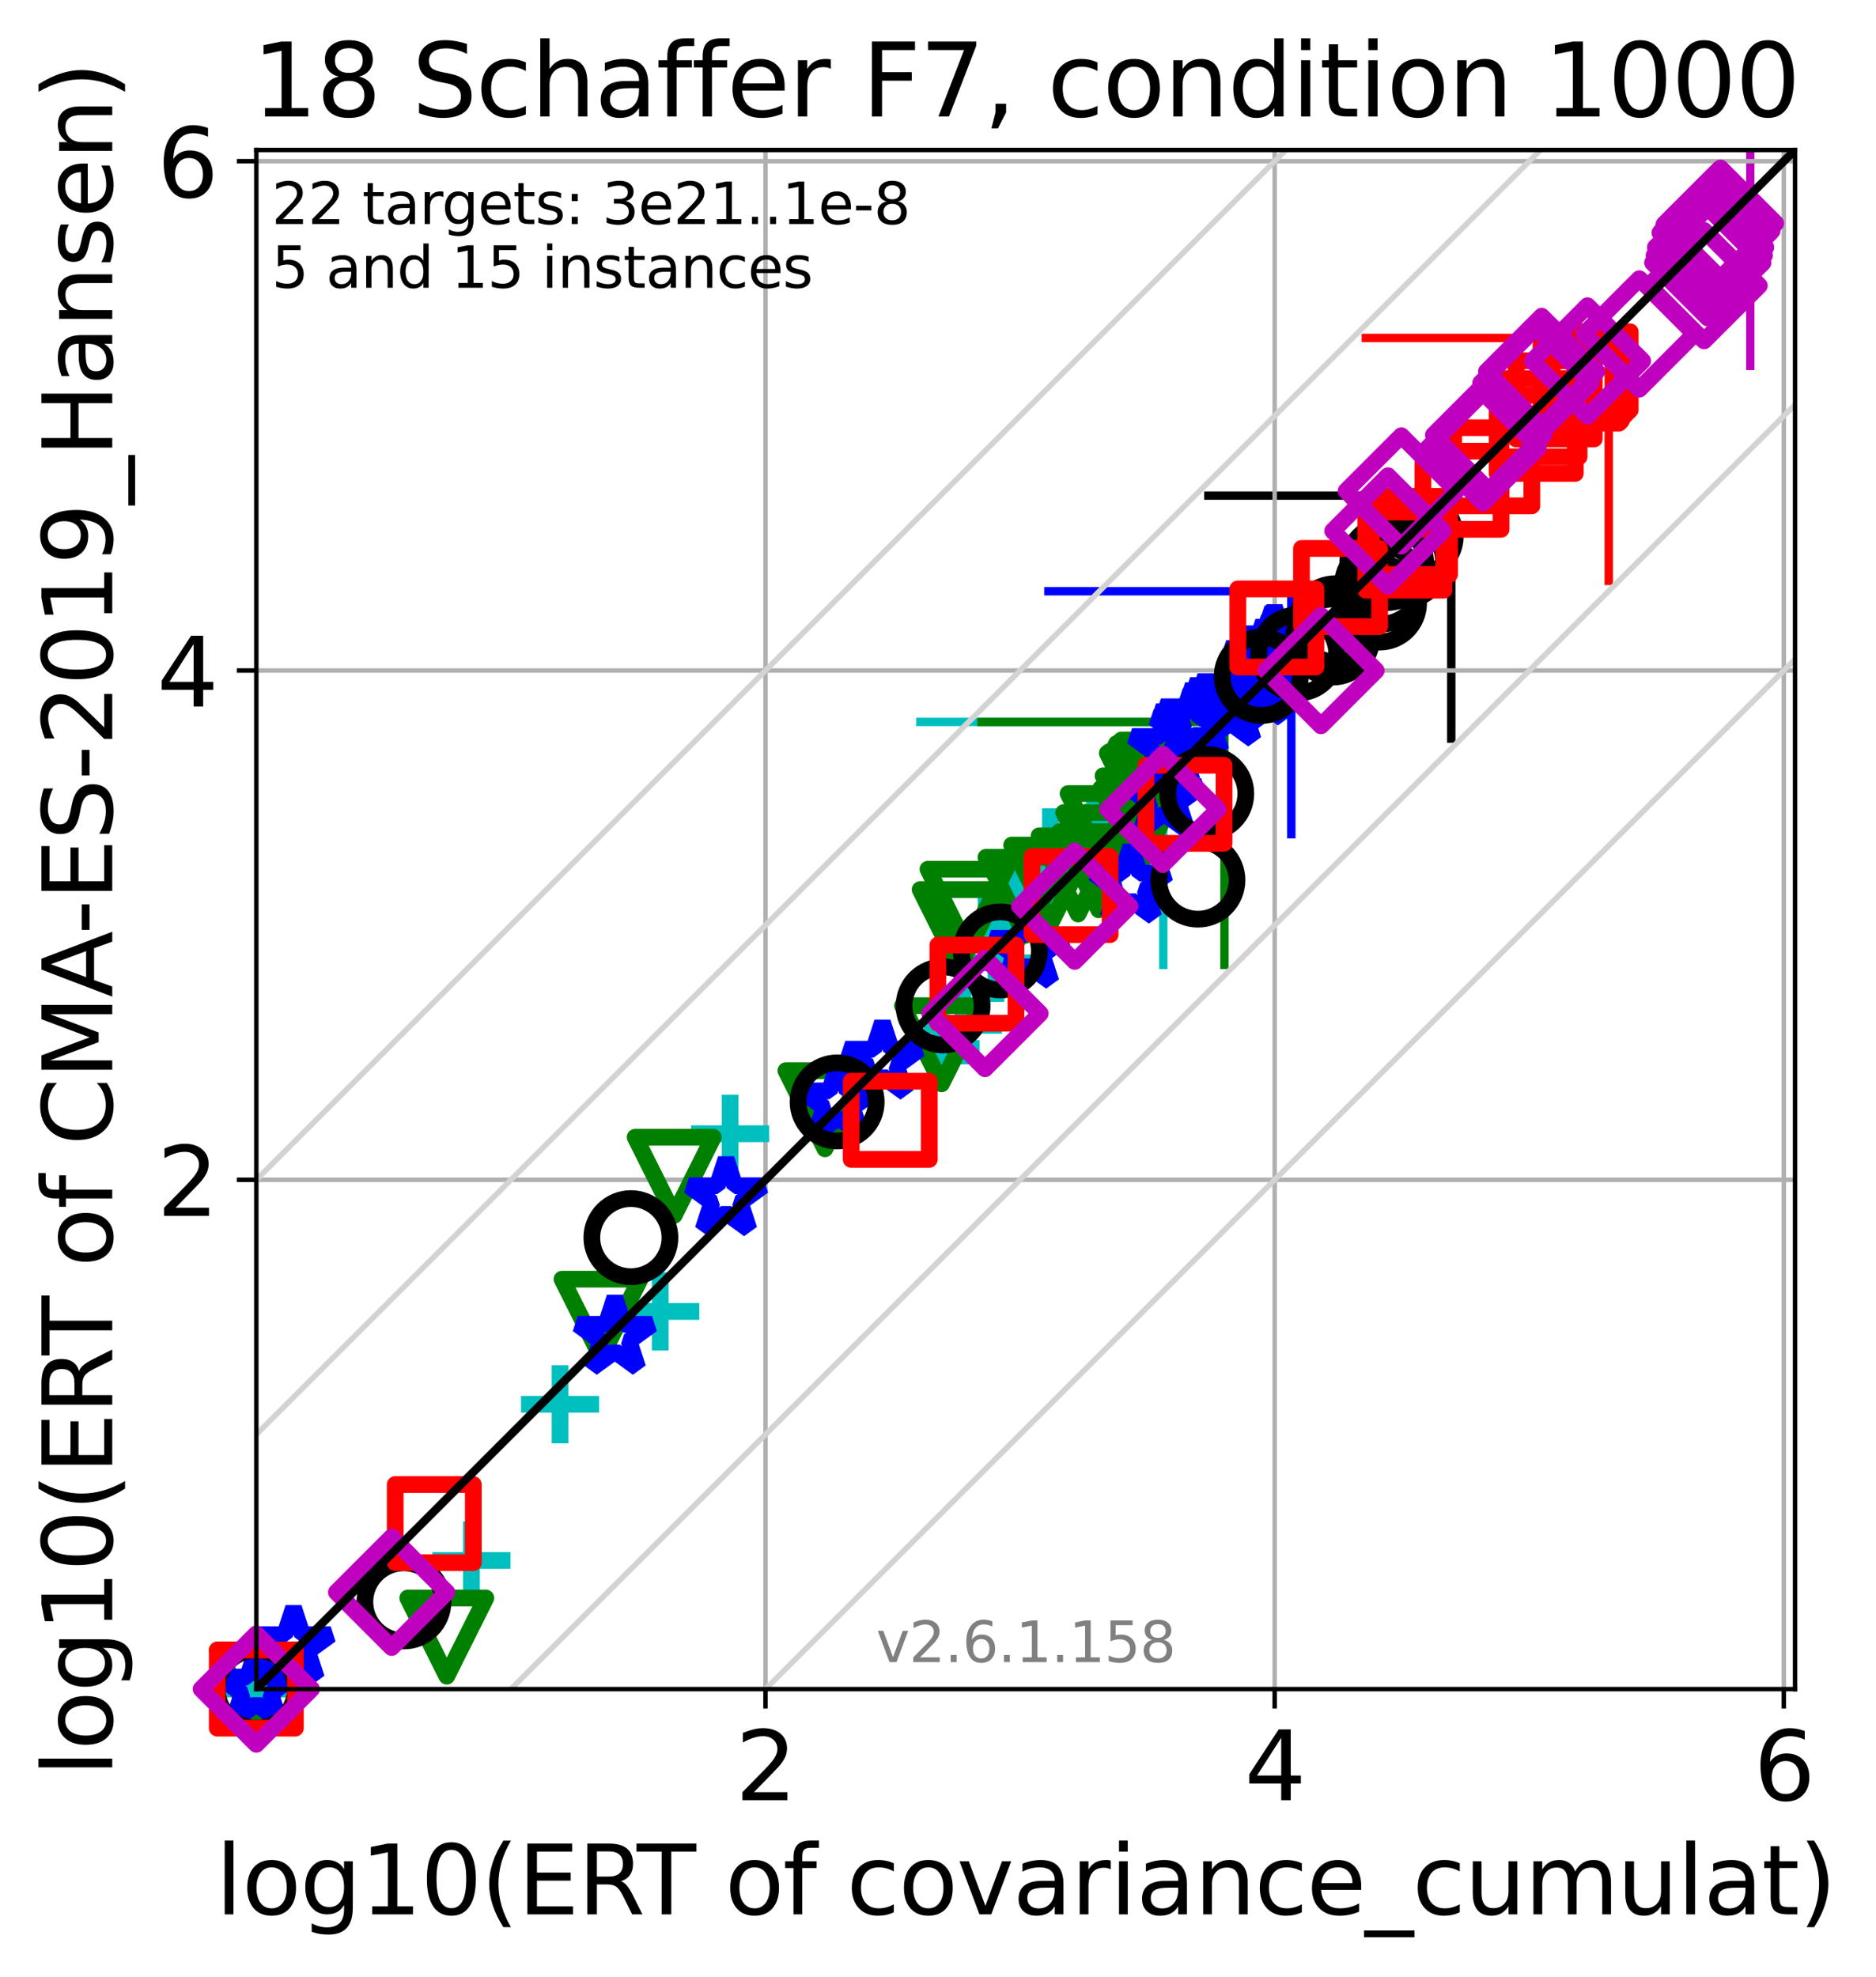 <?xml version="1.0" encoding="utf-8" standalone="no"?>
<!DOCTYPE svg PUBLIC "-//W3C//DTD SVG 1.1//EN"
  "http://www.w3.org/Graphics/SVG/1.1/DTD/svg11.dtd">
<svg xmlns:xlink="http://www.w3.org/1999/xlink" width="336.247pt" height="354.256pt" viewBox="0 0 336.247 354.256" xmlns="http://www.w3.org/2000/svg" version="1.1">
 <defs>
  <style type="text/css">*{stroke-linejoin: round; stroke-linecap: butt}</style>
 </defs>
 <g id="figure_1">
  <g id="patch_1">
   <path d="M 0 354.256 
L 336.247 354.256 
L 336.247 0 
L 0 0 
z
" style="fill: #ffffff"/>
  </g>
  <g id="axes_1">
   <g id="patch_2">
    <path d="M 45.942 302.677 
L 321.742 302.677 
L 321.742 26.877 
L 45.942 26.877 
z
" style="fill: #ffffff"/>
   </g>
   <g id="line2d_1">
    <path d="M 208.5 172.914 
L 208.5 129.371 
" clip-path="url(#pc0257597fa)" style="fill: none; stroke: #00bfbf; stroke-width: 1.5; stroke-linecap: square"/>
   </g>
   <g id="line2d_2">
    <path d="M 164.956 129.371 
L 208.5 129.371 
" clip-path="url(#pc0257597fa)" style="fill: none; stroke: #00bfbf; stroke-width: 1.5; stroke-linecap: square"/>
   </g>
   <g id="line2d_3">
    <path d="M 219.465 172.918 
L 219.465 129.374 
" clip-path="url(#pc0257597fa)" style="fill: none; stroke: #008000; stroke-width: 1.5; stroke-linecap: square"/>
   </g>
   <g id="line2d_4">
    <path d="M 175.921 129.374 
L 219.465 129.374 
" clip-path="url(#pc0257597fa)" style="fill: none; stroke: #008000; stroke-width: 1.5; stroke-linecap: square"/>
   </g>
   <g id="line2d_5">
    <path d="M 231.453 149.495 
L 231.453 105.952 
" clip-path="url(#pc0257597fa)" style="fill: none; stroke: #0000ff; stroke-width: 1.5; stroke-linecap: square"/>
   </g>
   <g id="line2d_6">
    <path d="M 187.91 105.952 
L 231.453 105.952 
" clip-path="url(#pc0257597fa)" style="fill: none; stroke: #0000ff; stroke-width: 1.5; stroke-linecap: square"/>
   </g>
   <g id="line2d_7">
    <path d="M 260.12 132.351 
L 260.12 88.808 
" clip-path="url(#pc0257597fa)" style="fill: none; stroke: #000000; stroke-width: 1.5; stroke-linecap: square"/>
   </g>
   <g id="line2d_8">
    <path d="M 216.576 88.808 
L 260.12 88.808 
" clip-path="url(#pc0257597fa)" style="fill: none; stroke: #000000; stroke-width: 1.5; stroke-linecap: square"/>
   </g>
   <g id="line2d_9">
    <path d="M 288.345 104.1 
L 288.345 60.557 
" clip-path="url(#pc0257597fa)" style="fill: none; stroke: #ff0000; stroke-width: 1.5; stroke-linecap: square"/>
   </g>
   <g id="line2d_10">
    <path d="M 244.801 60.557 
L 288.345 60.557 
" clip-path="url(#pc0257597fa)" style="fill: none; stroke: #ff0000; stroke-width: 1.5; stroke-linecap: square"/>
   </g>
   <g id="line2d_11">
    <path d="M 313.714 65.567 
L 313.714 22.023 
" clip-path="url(#pc0257597fa)" style="fill: none; stroke: #bf00bf; stroke-width: 1.5; stroke-linecap: square"/>
   </g>
   <g id="line2d_12">
    <path d="M 270.17 22.023 
L 313.714 22.023 
" clip-path="url(#pc0257597fa)" style="fill: none; stroke: #bf00bf; stroke-width: 1.5; stroke-linecap: square"/>
   </g>
   <g id="matplotlib.axis_1">
    <g id="xtick_1">
     <g id="line2d_13">
      <path d="M 137.205 302.677 
L 137.205 26.877 
" clip-path="url(#pc0257597fa)" style="fill: none; stroke: #b0b0b0; stroke-width: 0.8; stroke-linecap: square"/>
     </g>
     <g id="line2d_14">
      <defs>
       <path id="mddfc369372" d="M 0 0 
L 0 3.5 
" style="stroke: #000000; stroke-width: 0.8"/>
      </defs>
      <g>
       <use xlink:href="#mddfc369372" x="137.205" y="302.677" style="stroke: #000000; stroke-width: 0.8"/>
      </g>
     </g>
     <g id="text_1">
      <!-- 2 -->
      <g transform="translate(131.797 322.595)scale(0.17 -0.17)">
       <defs>
        <path id="DejaVuSans-32" d="M 1228 531 
L 3431 531 
L 3431 0 
L 469 0 
L 469 531 
Q 828 903 1448 1529 
Q 2069 2156 2228 2338 
Q 2531 2678 2651 2914 
Q 2772 3150 2772 3378 
Q 2772 3750 2511 3984 
Q 2250 4219 1831 4219 
Q 1534 4219 1204 4116 
Q 875 4013 500 3803 
L 500 4441 
Q 881 4594 1212 4672 
Q 1544 4750 1819 4750 
Q 2544 4750 2975 4387 
Q 3406 4025 3406 3419 
Q 3406 3131 3298 2873 
Q 3191 2616 2906 2266 
Q 2828 2175 2409 1742 
Q 1991 1309 1228 531 
z
" transform="scale(0.016)"/>
       </defs>
       <use xlink:href="#DejaVuSans-32"/>
      </g>
     </g>
    </g>
    <g id="xtick_2">
     <g id="line2d_15">
      <path d="M 228.467 302.677 
L 228.467 26.877 
" clip-path="url(#pc0257597fa)" style="fill: none; stroke: #b0b0b0; stroke-width: 0.8; stroke-linecap: square"/>
     </g>
     <g id="line2d_16">
      <g>
       <use xlink:href="#mddfc369372" x="228.467" y="302.677" style="stroke: #000000; stroke-width: 0.8"/>
      </g>
     </g>
     <g id="text_2">
      <!-- 4 -->
      <g transform="translate(223.059 322.595)scale(0.17 -0.17)">
       <defs>
        <path id="DejaVuSans-34" d="M 2419 4116 
L 825 1625 
L 2419 1625 
L 2419 4116 
z
M 2253 4666 
L 3047 4666 
L 3047 1625 
L 3713 1625 
L 3713 1100 
L 3047 1100 
L 3047 0 
L 2419 0 
L 2419 1100 
L 313 1100 
L 313 1709 
L 2253 4666 
z
" transform="scale(0.016)"/>
       </defs>
       <use xlink:href="#DejaVuSans-34"/>
      </g>
     </g>
    </g>
    <g id="xtick_3">
     <g id="line2d_17">
      <path d="M 319.73 302.677 
L 319.73 26.877 
" clip-path="url(#pc0257597fa)" style="fill: none; stroke: #b0b0b0; stroke-width: 0.8; stroke-linecap: square"/>
     </g>
     <g id="line2d_18">
      <g>
       <use xlink:href="#mddfc369372" x="319.73" y="302.677" style="stroke: #000000; stroke-width: 0.8"/>
      </g>
     </g>
     <g id="text_3">
      <!-- 6 -->
      <g transform="translate(314.322 322.595)scale(0.17 -0.17)">
       <defs>
        <path id="DejaVuSans-36" d="M 2113 2584 
Q 1688 2584 1439 2293 
Q 1191 2003 1191 1497 
Q 1191 994 1439 701 
Q 1688 409 2113 409 
Q 2538 409 2786 701 
Q 3034 994 3034 1497 
Q 3034 2003 2786 2293 
Q 2538 2584 2113 2584 
z
M 3366 4563 
L 3366 3988 
Q 3128 4100 2886 4159 
Q 2644 4219 2406 4219 
Q 1781 4219 1451 3797 
Q 1122 3375 1075 2522 
Q 1259 2794 1537 2939 
Q 1816 3084 2150 3084 
Q 2853 3084 3261 2657 
Q 3669 2231 3669 1497 
Q 3669 778 3244 343 
Q 2819 -91 2113 -91 
Q 1303 -91 875 529 
Q 447 1150 447 2328 
Q 447 3434 972 4092 
Q 1497 4750 2381 4750 
Q 2619 4750 2861 4703 
Q 3103 4656 3366 4563 
z
" transform="scale(0.016)"/>
       </defs>
       <use xlink:href="#DejaVuSans-36"/>
      </g>
     </g>
    </g>
    <g id="text_4">
     <!-- log10(ERT of covariance_cumulat) -->
     <g transform="translate(38.637 343.047)scale(0.17 -0.17)">
      <defs>
       <path id="DejaVuSans-6c" d="M 603 4863 
L 1178 4863 
L 1178 0 
L 603 0 
L 603 4863 
z
" transform="scale(0.016)"/>
       <path id="DejaVuSans-6f" d="M 1959 3097 
Q 1497 3097 1228 2736 
Q 959 2375 959 1747 
Q 959 1119 1226 758 
Q 1494 397 1959 397 
Q 2419 397 2687 759 
Q 2956 1122 2956 1747 
Q 2956 2369 2687 2733 
Q 2419 3097 1959 3097 
z
M 1959 3584 
Q 2709 3584 3137 3096 
Q 3566 2609 3566 1747 
Q 3566 888 3137 398 
Q 2709 -91 1959 -91 
Q 1206 -91 779 398 
Q 353 888 353 1747 
Q 353 2609 779 3096 
Q 1206 3584 1959 3584 
z
" transform="scale(0.016)"/>
       <path id="DejaVuSans-67" d="M 2906 1791 
Q 2906 2416 2648 2759 
Q 2391 3103 1925 3103 
Q 1463 3103 1205 2759 
Q 947 2416 947 1791 
Q 947 1169 1205 825 
Q 1463 481 1925 481 
Q 2391 481 2648 825 
Q 2906 1169 2906 1791 
z
M 3481 434 
Q 3481 -459 3084 -895 
Q 2688 -1331 1869 -1331 
Q 1566 -1331 1297 -1286 
Q 1028 -1241 775 -1147 
L 775 -588 
Q 1028 -725 1275 -790 
Q 1522 -856 1778 -856 
Q 2344 -856 2625 -561 
Q 2906 -266 2906 331 
L 2906 616 
Q 2728 306 2450 153 
Q 2172 0 1784 0 
Q 1141 0 747 490 
Q 353 981 353 1791 
Q 353 2603 747 3093 
Q 1141 3584 1784 3584 
Q 2172 3584 2450 3431 
Q 2728 3278 2906 2969 
L 2906 3500 
L 3481 3500 
L 3481 434 
z
" transform="scale(0.016)"/>
       <path id="DejaVuSans-31" d="M 794 531 
L 1825 531 
L 1825 4091 
L 703 3866 
L 703 4441 
L 1819 4666 
L 2450 4666 
L 2450 531 
L 3481 531 
L 3481 0 
L 794 0 
L 794 531 
z
" transform="scale(0.016)"/>
       <path id="DejaVuSans-30" d="M 2034 4250 
Q 1547 4250 1301 3770 
Q 1056 3291 1056 2328 
Q 1056 1369 1301 889 
Q 1547 409 2034 409 
Q 2525 409 2770 889 
Q 3016 1369 3016 2328 
Q 3016 3291 2770 3770 
Q 2525 4250 2034 4250 
z
M 2034 4750 
Q 2819 4750 3233 4129 
Q 3647 3509 3647 2328 
Q 3647 1150 3233 529 
Q 2819 -91 2034 -91 
Q 1250 -91 836 529 
Q 422 1150 422 2328 
Q 422 3509 836 4129 
Q 1250 4750 2034 4750 
z
" transform="scale(0.016)"/>
       <path id="DejaVuSans-28" d="M 1984 4856 
Q 1566 4138 1362 3434 
Q 1159 2731 1159 2009 
Q 1159 1288 1364 580 
Q 1569 -128 1984 -844 
L 1484 -844 
Q 1016 -109 783 600 
Q 550 1309 550 2009 
Q 550 2706 781 3412 
Q 1013 4119 1484 4856 
L 1984 4856 
z
" transform="scale(0.016)"/>
       <path id="DejaVuSans-45" d="M 628 4666 
L 3578 4666 
L 3578 4134 
L 1259 4134 
L 1259 2753 
L 3481 2753 
L 3481 2222 
L 1259 2222 
L 1259 531 
L 3634 531 
L 3634 0 
L 628 0 
L 628 4666 
z
" transform="scale(0.016)"/>
       <path id="DejaVuSans-52" d="M 2841 2188 
Q 3044 2119 3236 1894 
Q 3428 1669 3622 1275 
L 4263 0 
L 3584 0 
L 2988 1197 
Q 2756 1666 2539 1819 
Q 2322 1972 1947 1972 
L 1259 1972 
L 1259 0 
L 628 0 
L 628 4666 
L 2053 4666 
Q 2853 4666 3247 4331 
Q 3641 3997 3641 3322 
Q 3641 2881 3436 2590 
Q 3231 2300 2841 2188 
z
M 1259 4147 
L 1259 2491 
L 2053 2491 
Q 2509 2491 2742 2702 
Q 2975 2913 2975 3322 
Q 2975 3731 2742 3939 
Q 2509 4147 2053 4147 
L 1259 4147 
z
" transform="scale(0.016)"/>
       <path id="DejaVuSans-54" d="M -19 4666 
L 3928 4666 
L 3928 4134 
L 2272 4134 
L 2272 0 
L 1638 0 
L 1638 4134 
L -19 4134 
L -19 4666 
z
" transform="scale(0.016)"/>
       <path id="DejaVuSans-20" transform="scale(0.016)"/>
       <path id="DejaVuSans-66" d="M 2375 4863 
L 2375 4384 
L 1825 4384 
Q 1516 4384 1395 4259 
Q 1275 4134 1275 3809 
L 1275 3500 
L 2222 3500 
L 2222 3053 
L 1275 3053 
L 1275 0 
L 697 0 
L 697 3053 
L 147 3053 
L 147 3500 
L 697 3500 
L 697 3744 
Q 697 4328 969 4595 
Q 1241 4863 1831 4863 
L 2375 4863 
z
" transform="scale(0.016)"/>
       <path id="DejaVuSans-63" d="M 3122 3366 
L 3122 2828 
Q 2878 2963 2633 3030 
Q 2388 3097 2138 3097 
Q 1578 3097 1268 2742 
Q 959 2388 959 1747 
Q 959 1106 1268 751 
Q 1578 397 2138 397 
Q 2388 397 2633 464 
Q 2878 531 3122 666 
L 3122 134 
Q 2881 22 2623 -34 
Q 2366 -91 2075 -91 
Q 1284 -91 818 406 
Q 353 903 353 1747 
Q 353 2603 823 3093 
Q 1294 3584 2113 3584 
Q 2378 3584 2631 3529 
Q 2884 3475 3122 3366 
z
" transform="scale(0.016)"/>
       <path id="DejaVuSans-76" d="M 191 3500 
L 800 3500 
L 1894 563 
L 2988 3500 
L 3597 3500 
L 2284 0 
L 1503 0 
L 191 3500 
z
" transform="scale(0.016)"/>
       <path id="DejaVuSans-61" d="M 2194 1759 
Q 1497 1759 1228 1600 
Q 959 1441 959 1056 
Q 959 750 1161 570 
Q 1363 391 1709 391 
Q 2188 391 2477 730 
Q 2766 1069 2766 1631 
L 2766 1759 
L 2194 1759 
z
M 3341 1997 
L 3341 0 
L 2766 0 
L 2766 531 
Q 2569 213 2275 61 
Q 1981 -91 1556 -91 
Q 1019 -91 701 211 
Q 384 513 384 1019 
Q 384 1609 779 1909 
Q 1175 2209 1959 2209 
L 2766 2209 
L 2766 2266 
Q 2766 2663 2505 2880 
Q 2244 3097 1772 3097 
Q 1472 3097 1187 3025 
Q 903 2953 641 2809 
L 641 3341 
Q 956 3463 1253 3523 
Q 1550 3584 1831 3584 
Q 2591 3584 2966 3190 
Q 3341 2797 3341 1997 
z
" transform="scale(0.016)"/>
       <path id="DejaVuSans-72" d="M 2631 2963 
Q 2534 3019 2420 3045 
Q 2306 3072 2169 3072 
Q 1681 3072 1420 2755 
Q 1159 2438 1159 1844 
L 1159 0 
L 581 0 
L 581 3500 
L 1159 3500 
L 1159 2956 
Q 1341 3275 1631 3429 
Q 1922 3584 2338 3584 
Q 2397 3584 2469 3576 
Q 2541 3569 2628 3553 
L 2631 2963 
z
" transform="scale(0.016)"/>
       <path id="DejaVuSans-69" d="M 603 3500 
L 1178 3500 
L 1178 0 
L 603 0 
L 603 3500 
z
M 603 4863 
L 1178 4863 
L 1178 4134 
L 603 4134 
L 603 4863 
z
" transform="scale(0.016)"/>
       <path id="DejaVuSans-6e" d="M 3513 2113 
L 3513 0 
L 2938 0 
L 2938 2094 
Q 2938 2591 2744 2837 
Q 2550 3084 2163 3084 
Q 1697 3084 1428 2787 
Q 1159 2491 1159 1978 
L 1159 0 
L 581 0 
L 581 3500 
L 1159 3500 
L 1159 2956 
Q 1366 3272 1645 3428 
Q 1925 3584 2291 3584 
Q 2894 3584 3203 3211 
Q 3513 2838 3513 2113 
z
" transform="scale(0.016)"/>
       <path id="DejaVuSans-65" d="M 3597 1894 
L 3597 1613 
L 953 1613 
Q 991 1019 1311 708 
Q 1631 397 2203 397 
Q 2534 397 2845 478 
Q 3156 559 3463 722 
L 3463 178 
Q 3153 47 2828 -22 
Q 2503 -91 2169 -91 
Q 1331 -91 842 396 
Q 353 884 353 1716 
Q 353 2575 817 3079 
Q 1281 3584 2069 3584 
Q 2775 3584 3186 3129 
Q 3597 2675 3597 1894 
z
M 3022 2063 
Q 3016 2534 2758 2815 
Q 2500 3097 2075 3097 
Q 1594 3097 1305 2825 
Q 1016 2553 972 2059 
L 3022 2063 
z
" transform="scale(0.016)"/>
       <path id="DejaVuSans-5f" d="M 3263 -1063 
L 3263 -1509 
L -63 -1509 
L -63 -1063 
L 3263 -1063 
z
" transform="scale(0.016)"/>
       <path id="DejaVuSans-75" d="M 544 1381 
L 544 3500 
L 1119 3500 
L 1119 1403 
Q 1119 906 1312 657 
Q 1506 409 1894 409 
Q 2359 409 2629 706 
Q 2900 1003 2900 1516 
L 2900 3500 
L 3475 3500 
L 3475 0 
L 2900 0 
L 2900 538 
Q 2691 219 2414 64 
Q 2138 -91 1772 -91 
Q 1169 -91 856 284 
Q 544 659 544 1381 
z
M 1991 3584 
L 1991 3584 
z
" transform="scale(0.016)"/>
       <path id="DejaVuSans-6d" d="M 3328 2828 
Q 3544 3216 3844 3400 
Q 4144 3584 4550 3584 
Q 5097 3584 5394 3201 
Q 5691 2819 5691 2113 
L 5691 0 
L 5113 0 
L 5113 2094 
Q 5113 2597 4934 2840 
Q 4756 3084 4391 3084 
Q 3944 3084 3684 2787 
Q 3425 2491 3425 1978 
L 3425 0 
L 2847 0 
L 2847 2094 
Q 2847 2600 2669 2842 
Q 2491 3084 2119 3084 
Q 1678 3084 1418 2786 
Q 1159 2488 1159 1978 
L 1159 0 
L 581 0 
L 581 3500 
L 1159 3500 
L 1159 2956 
Q 1356 3278 1631 3431 
Q 1906 3584 2284 3584 
Q 2666 3584 2933 3390 
Q 3200 3197 3328 2828 
z
" transform="scale(0.016)"/>
       <path id="DejaVuSans-74" d="M 1172 4494 
L 1172 3500 
L 2356 3500 
L 2356 3053 
L 1172 3053 
L 1172 1153 
Q 1172 725 1289 603 
Q 1406 481 1766 481 
L 2356 481 
L 2356 0 
L 1766 0 
Q 1100 0 847 248 
Q 594 497 594 1153 
L 594 3053 
L 172 3053 
L 172 3500 
L 594 3500 
L 594 4494 
L 1172 4494 
z
" transform="scale(0.016)"/>
       <path id="DejaVuSans-29" d="M 513 4856 
L 1013 4856 
Q 1481 4119 1714 3412 
Q 1947 2706 1947 2009 
Q 1947 1309 1714 600 
Q 1481 -109 1013 -844 
L 513 -844 
Q 928 -128 1133 580 
Q 1338 1288 1338 2009 
Q 1338 2731 1133 3434 
Q 928 4138 513 4856 
z
" transform="scale(0.016)"/>
      </defs>
      <use xlink:href="#DejaVuSans-6c"/>
      <use xlink:href="#DejaVuSans-6f" x="27.783"/>
      <use xlink:href="#DejaVuSans-67" x="88.965"/>
      <use xlink:href="#DejaVuSans-31" x="152.441"/>
      <use xlink:href="#DejaVuSans-30" x="216.064"/>
      <use xlink:href="#DejaVuSans-28" x="279.688"/>
      <use xlink:href="#DejaVuSans-45" x="318.701"/>
      <use xlink:href="#DejaVuSans-52" x="381.885"/>
      <use xlink:href="#DejaVuSans-54" x="444.117"/>
      <use xlink:href="#DejaVuSans-20" x="505.201"/>
      <use xlink:href="#DejaVuSans-6f" x="536.988"/>
      <use xlink:href="#DejaVuSans-66" x="598.17"/>
      <use xlink:href="#DejaVuSans-20" x="633.375"/>
      <use xlink:href="#DejaVuSans-63" x="665.162"/>
      <use xlink:href="#DejaVuSans-6f" x="720.143"/>
      <use xlink:href="#DejaVuSans-76" x="781.324"/>
      <use xlink:href="#DejaVuSans-61" x="840.504"/>
      <use xlink:href="#DejaVuSans-72" x="901.783"/>
      <use xlink:href="#DejaVuSans-69" x="942.896"/>
      <use xlink:href="#DejaVuSans-61" x="970.68"/>
      <use xlink:href="#DejaVuSans-6e" x="1031.959"/>
      <use xlink:href="#DejaVuSans-63" x="1095.338"/>
      <use xlink:href="#DejaVuSans-65" x="1150.318"/>
      <use xlink:href="#DejaVuSans-5f" x="1211.842"/>
      <use xlink:href="#DejaVuSans-63" x="1261.842"/>
      <use xlink:href="#DejaVuSans-75" x="1316.822"/>
      <use xlink:href="#DejaVuSans-6d" x="1380.201"/>
      <use xlink:href="#DejaVuSans-75" x="1477.613"/>
      <use xlink:href="#DejaVuSans-6c" x="1540.992"/>
      <use xlink:href="#DejaVuSans-61" x="1568.775"/>
      <use xlink:href="#DejaVuSans-74" x="1630.055"/>
      <use xlink:href="#DejaVuSans-29" x="1669.264"/>
     </g>
    </g>
   </g>
   <g id="matplotlib.axis_2">
    <g id="ytick_1">
     <g id="line2d_19">
      <path d="M 45.942 211.414 
L 321.742 211.414 
" clip-path="url(#pc0257597fa)" style="fill: none; stroke: #b0b0b0; stroke-width: 0.8; stroke-linecap: square"/>
     </g>
     <g id="line2d_20">
      <defs>
       <path id="mc837448ef6" d="M 0 0 
L -3.5 0 
" style="stroke: #000000; stroke-width: 0.8"/>
      </defs>
      <g>
       <use xlink:href="#mc837448ef6" x="45.942" y="211.414" style="stroke: #000000; stroke-width: 0.8"/>
      </g>
     </g>
     <g id="text_5">
      <!-- 2 -->
      <g transform="translate(28.126 217.873)scale(0.17 -0.17)">
       <use xlink:href="#DejaVuSans-32"/>
      </g>
     </g>
    </g>
    <g id="ytick_2">
     <g id="line2d_21">
      <path d="M 45.942 120.152 
L 321.742 120.152 
" clip-path="url(#pc0257597fa)" style="fill: none; stroke: #b0b0b0; stroke-width: 0.8; stroke-linecap: square"/>
     </g>
     <g id="line2d_22">
      <g>
       <use xlink:href="#mc837448ef6" x="45.942" y="120.152" style="stroke: #000000; stroke-width: 0.8"/>
      </g>
     </g>
     <g id="text_6">
      <!-- 4 -->
      <g transform="translate(28.126 126.61)scale(0.17 -0.17)">
       <use xlink:href="#DejaVuSans-34"/>
      </g>
     </g>
    </g>
    <g id="ytick_3">
     <g id="line2d_23">
      <path d="M 45.942 28.889 
L 321.742 28.889 
" clip-path="url(#pc0257597fa)" style="fill: none; stroke: #b0b0b0; stroke-width: 0.8; stroke-linecap: square"/>
     </g>
     <g id="line2d_24">
      <g>
       <use xlink:href="#mc837448ef6" x="45.942" y="28.889" style="stroke: #000000; stroke-width: 0.8"/>
      </g>
     </g>
     <g id="text_7">
      <!-- 6 -->
      <g transform="translate(28.126 35.348)scale(0.17 -0.17)">
       <use xlink:href="#DejaVuSans-36"/>
      </g>
     </g>
    </g>
    <g id="text_8">
     <!-- log10(ERT of CMA-ES-2019_Hansen) -->
     <g transform="translate(20.117 318.342)rotate(-90)scale(0.17 -0.17)">
      <defs>
       <path id="DejaVuSans-43" d="M 4122 4306 
L 4122 3641 
Q 3803 3938 3442 4084 
Q 3081 4231 2675 4231 
Q 1875 4231 1450 3742 
Q 1025 3253 1025 2328 
Q 1025 1406 1450 917 
Q 1875 428 2675 428 
Q 3081 428 3442 575 
Q 3803 722 4122 1019 
L 4122 359 
Q 3791 134 3420 21 
Q 3050 -91 2638 -91 
Q 1578 -91 968 557 
Q 359 1206 359 2328 
Q 359 3453 968 4101 
Q 1578 4750 2638 4750 
Q 3056 4750 3426 4639 
Q 3797 4528 4122 4306 
z
" transform="scale(0.016)"/>
       <path id="DejaVuSans-4d" d="M 628 4666 
L 1569 4666 
L 2759 1491 
L 3956 4666 
L 4897 4666 
L 4897 0 
L 4281 0 
L 4281 4097 
L 3078 897 
L 2444 897 
L 1241 4097 
L 1241 0 
L 628 0 
L 628 4666 
z
" transform="scale(0.016)"/>
       <path id="DejaVuSans-41" d="M 2188 4044 
L 1331 1722 
L 3047 1722 
L 2188 4044 
z
M 1831 4666 
L 2547 4666 
L 4325 0 
L 3669 0 
L 3244 1197 
L 1141 1197 
L 716 0 
L 50 0 
L 1831 4666 
z
" transform="scale(0.016)"/>
       <path id="DejaVuSans-2d" d="M 313 2009 
L 1997 2009 
L 1997 1497 
L 313 1497 
L 313 2009 
z
" transform="scale(0.016)"/>
       <path id="DejaVuSans-53" d="M 3425 4513 
L 3425 3897 
Q 3066 4069 2747 4153 
Q 2428 4238 2131 4238 
Q 1616 4238 1336 4038 
Q 1056 3838 1056 3469 
Q 1056 3159 1242 3001 
Q 1428 2844 1947 2747 
L 2328 2669 
Q 3034 2534 3370 2195 
Q 3706 1856 3706 1288 
Q 3706 609 3251 259 
Q 2797 -91 1919 -91 
Q 1588 -91 1214 -16 
Q 841 59 441 206 
L 441 856 
Q 825 641 1194 531 
Q 1563 422 1919 422 
Q 2459 422 2753 634 
Q 3047 847 3047 1241 
Q 3047 1584 2836 1778 
Q 2625 1972 2144 2069 
L 1759 2144 
Q 1053 2284 737 2584 
Q 422 2884 422 3419 
Q 422 4038 858 4394 
Q 1294 4750 2059 4750 
Q 2388 4750 2728 4690 
Q 3069 4631 3425 4513 
z
" transform="scale(0.016)"/>
       <path id="DejaVuSans-39" d="M 703 97 
L 703 672 
Q 941 559 1184 500 
Q 1428 441 1663 441 
Q 2288 441 2617 861 
Q 2947 1281 2994 2138 
Q 2813 1869 2534 1725 
Q 2256 1581 1919 1581 
Q 1219 1581 811 2004 
Q 403 2428 403 3163 
Q 403 3881 828 4315 
Q 1253 4750 1959 4750 
Q 2769 4750 3195 4129 
Q 3622 3509 3622 2328 
Q 3622 1225 3098 567 
Q 2575 -91 1691 -91 
Q 1453 -91 1209 -44 
Q 966 3 703 97 
z
M 1959 2075 
Q 2384 2075 2632 2365 
Q 2881 2656 2881 3163 
Q 2881 3666 2632 3958 
Q 2384 4250 1959 4250 
Q 1534 4250 1286 3958 
Q 1038 3666 1038 3163 
Q 1038 2656 1286 2365 
Q 1534 2075 1959 2075 
z
" transform="scale(0.016)"/>
       <path id="DejaVuSans-48" d="M 628 4666 
L 1259 4666 
L 1259 2753 
L 3553 2753 
L 3553 4666 
L 4184 4666 
L 4184 0 
L 3553 0 
L 3553 2222 
L 1259 2222 
L 1259 0 
L 628 0 
L 628 4666 
z
" transform="scale(0.016)"/>
       <path id="DejaVuSans-73" d="M 2834 3397 
L 2834 2853 
Q 2591 2978 2328 3040 
Q 2066 3103 1784 3103 
Q 1356 3103 1142 2972 
Q 928 2841 928 2578 
Q 928 2378 1081 2264 
Q 1234 2150 1697 2047 
L 1894 2003 
Q 2506 1872 2764 1633 
Q 3022 1394 3022 966 
Q 3022 478 2636 193 
Q 2250 -91 1575 -91 
Q 1294 -91 989 -36 
Q 684 19 347 128 
L 347 722 
Q 666 556 975 473 
Q 1284 391 1588 391 
Q 1994 391 2212 530 
Q 2431 669 2431 922 
Q 2431 1156 2273 1281 
Q 2116 1406 1581 1522 
L 1381 1569 
Q 847 1681 609 1914 
Q 372 2147 372 2553 
Q 372 3047 722 3315 
Q 1072 3584 1716 3584 
Q 2034 3584 2315 3537 
Q 2597 3491 2834 3397 
z
" transform="scale(0.016)"/>
      </defs>
      <use xlink:href="#DejaVuSans-6c"/>
      <use xlink:href="#DejaVuSans-6f" x="27.783"/>
      <use xlink:href="#DejaVuSans-67" x="88.965"/>
      <use xlink:href="#DejaVuSans-31" x="152.441"/>
      <use xlink:href="#DejaVuSans-30" x="216.064"/>
      <use xlink:href="#DejaVuSans-28" x="279.688"/>
      <use xlink:href="#DejaVuSans-45" x="318.701"/>
      <use xlink:href="#DejaVuSans-52" x="381.885"/>
      <use xlink:href="#DejaVuSans-54" x="444.117"/>
      <use xlink:href="#DejaVuSans-20" x="505.201"/>
      <use xlink:href="#DejaVuSans-6f" x="536.988"/>
      <use xlink:href="#DejaVuSans-66" x="598.17"/>
      <use xlink:href="#DejaVuSans-20" x="633.375"/>
      <use xlink:href="#DejaVuSans-43" x="665.162"/>
      <use xlink:href="#DejaVuSans-4d" x="734.986"/>
      <use xlink:href="#DejaVuSans-41" x="821.266"/>
      <use xlink:href="#DejaVuSans-2d" x="887.424"/>
      <use xlink:href="#DejaVuSans-45" x="923.508"/>
      <use xlink:href="#DejaVuSans-53" x="986.691"/>
      <use xlink:href="#DejaVuSans-2d" x="1050.168"/>
      <use xlink:href="#DejaVuSans-32" x="1086.252"/>
      <use xlink:href="#DejaVuSans-30" x="1149.875"/>
      <use xlink:href="#DejaVuSans-31" x="1213.498"/>
      <use xlink:href="#DejaVuSans-39" x="1277.121"/>
      <use xlink:href="#DejaVuSans-5f" x="1340.744"/>
      <use xlink:href="#DejaVuSans-48" x="1390.744"/>
      <use xlink:href="#DejaVuSans-61" x="1465.939"/>
      <use xlink:href="#DejaVuSans-6e" x="1527.219"/>
      <use xlink:href="#DejaVuSans-73" x="1590.598"/>
      <use xlink:href="#DejaVuSans-65" x="1642.697"/>
      <use xlink:href="#DejaVuSans-6e" x="1704.221"/>
      <use xlink:href="#DejaVuSans-29" x="1767.6"/>
     </g>
    </g>
   </g>
   <g id="line2d_25">
    <defs>
     <path id="mfe2dc630a1" d="M -7 0 
L 7 0 
M 0 7 
L 0 -7 
" style="stroke: #00bfbf; stroke-width: 3"/>
    </defs>
    <g>
     <use xlink:href="#mfe2dc630a1" x="45.942" y="302.677" style="fill-opacity: 0; stroke: #00bfbf; stroke-width: 3"/>
     <use xlink:href="#mfe2dc630a1" x="84.505" y="279.626" style="fill-opacity: 0; stroke: #00bfbf; stroke-width: 3"/>
     <use xlink:href="#mfe2dc630a1" x="100.386" y="251.644" style="fill-opacity: 0; stroke: #00bfbf; stroke-width: 3"/>
     <use xlink:href="#mfe2dc630a1" x="118.34" y="235.012" style="fill-opacity: 0; stroke: #00bfbf; stroke-width: 3"/>
     <use xlink:href="#mfe2dc630a1" x="130.859" y="203.16" style="fill-opacity: 0; stroke: #00bfbf; stroke-width: 3"/>
     <use xlink:href="#mfe2dc630a1" x="168.594" y="187.874" style="fill-opacity: 0; stroke: #00bfbf; stroke-width: 3"/>
     <use xlink:href="#mfe2dc630a1" x="172.58" y="183.728" style="fill-opacity: 0; stroke: #00bfbf; stroke-width: 3"/>
     <use xlink:href="#mfe2dc630a1" x="178.513" y="172.542" style="fill-opacity: 0; stroke: #00bfbf; stroke-width: 3"/>
     <use xlink:href="#mfe2dc630a1" x="180.194" y="167.132" style="fill-opacity: 0; stroke: #00bfbf; stroke-width: 3"/>
     <use xlink:href="#mfe2dc630a1" x="181.119" y="166.231" style="fill-opacity: 0; stroke: #00bfbf; stroke-width: 3"/>
     <use xlink:href="#mfe2dc630a1" x="182.261" y="162.378" style="fill-opacity: 0; stroke: #00bfbf; stroke-width: 3"/>
     <use xlink:href="#mfe2dc630a1" x="183.143" y="160.751" style="fill-opacity: 0; stroke: #00bfbf; stroke-width: 3"/>
     <use xlink:href="#mfe2dc630a1" x="184.46" y="158.606" style="fill-opacity: 0; stroke: #00bfbf; stroke-width: 3"/>
     <use xlink:href="#mfe2dc630a1" x="185.419" y="157.076" style="fill-opacity: 0; stroke: #00bfbf; stroke-width: 3"/>
     <use xlink:href="#mfe2dc630a1" x="188.269" y="151.844" style="fill-opacity: 0; stroke: #00bfbf; stroke-width: 3"/>
     <use xlink:href="#mfe2dc630a1" x="198.608" y="148.201" style="fill-opacity: 0; stroke: #00bfbf; stroke-width: 3"/>
     <use xlink:href="#mfe2dc630a1" x="198.97" y="147.651" style="fill-opacity: 0; stroke: #00bfbf; stroke-width: 3"/>
     <use xlink:href="#mfe2dc630a1" x="199.389" y="147.279" style="fill-opacity: 0; stroke: #00bfbf; stroke-width: 3"/>
     <use xlink:href="#mfe2dc630a1" x="200.533" y="146.354" style="fill-opacity: 0; stroke: #00bfbf; stroke-width: 3"/>
     <use xlink:href="#mfe2dc630a1" x="200.906" y="145.903" style="fill-opacity: 0; stroke: #00bfbf; stroke-width: 3"/>
     <use xlink:href="#mfe2dc630a1" x="201.401" y="145.485" style="fill-opacity: 0; stroke: #00bfbf; stroke-width: 3"/>
     <use xlink:href="#mfe2dc630a1" x="201.717" y="145.158" style="fill-opacity: 0; stroke: #00bfbf; stroke-width: 3"/>
    </g>
   </g>
   <g id="line2d_26">
    <defs>
     <path id="m921338d9a7" d="M -0 7 
L 7 -7 
L -7 -7 
z
" style="stroke: #008000; stroke-width: 3; stroke-linejoin: miter"/>
    </defs>
    <g>
     <use xlink:href="#m921338d9a7" x="45.942" y="302.677" style="fill-opacity: 0; stroke: #008000; stroke-width: 3; stroke-linejoin: miter"/>
     <use xlink:href="#m921338d9a7" x="80.083" y="293.363" style="fill-opacity: 0; stroke: #008000; stroke-width: 3; stroke-linejoin: miter"/>
     <use xlink:href="#m921338d9a7" x="107.732" y="236.221" style="fill-opacity: 0; stroke: #008000; stroke-width: 3; stroke-linejoin: miter"/>
     <use xlink:href="#m921338d9a7" x="120.845" y="210.79" style="fill-opacity: 0; stroke: #008000; stroke-width: 3; stroke-linejoin: miter"/>
     <use xlink:href="#m921338d9a7" x="147.86" y="198.862" style="fill-opacity: 0; stroke: #008000; stroke-width: 3; stroke-linejoin: miter"/>
     <use xlink:href="#m921338d9a7" x="168.756" y="187.217" style="fill-opacity: 0; stroke: #008000; stroke-width: 3; stroke-linejoin: miter"/>
     <use xlink:href="#m921338d9a7" x="171.918" y="166.419" style="fill-opacity: 0; stroke: #008000; stroke-width: 3; stroke-linejoin: miter"/>
     <use xlink:href="#m921338d9a7" x="173.324" y="162.759" style="fill-opacity: 0; stroke: #008000; stroke-width: 3; stroke-linejoin: miter"/>
     <use xlink:href="#m921338d9a7" x="183.723" y="160.628" style="fill-opacity: 0; stroke: #008000; stroke-width: 3; stroke-linejoin: miter"/>
     <use xlink:href="#m921338d9a7" x="188.326" y="158.443" style="fill-opacity: 0; stroke: #008000; stroke-width: 3; stroke-linejoin: miter"/>
     <use xlink:href="#m921338d9a7" x="193.235" y="156.781" style="fill-opacity: 0; stroke: #008000; stroke-width: 3; stroke-linejoin: miter"/>
     <use xlink:href="#m921338d9a7" x="196.932" y="156.029" style="fill-opacity: 0; stroke: #008000; stroke-width: 3; stroke-linejoin: miter"/>
     <use xlink:href="#m921338d9a7" x="197.649" y="152.618" style="fill-opacity: 0; stroke: #008000; stroke-width: 3; stroke-linejoin: miter"/>
     <use xlink:href="#m921338d9a7" x="198.436" y="149.206" style="fill-opacity: 0; stroke: #008000; stroke-width: 3; stroke-linejoin: miter"/>
     <use xlink:href="#m921338d9a7" x="204.285" y="148.271" style="fill-opacity: 0; stroke: #008000; stroke-width: 3; stroke-linejoin: miter"/>
     <use xlink:href="#m921338d9a7" x="204.709" y="146.018" style="fill-opacity: 0; stroke: #008000; stroke-width: 3; stroke-linejoin: miter"/>
     <use xlink:href="#m921338d9a7" x="205.469" y="141.974" style="fill-opacity: 0; stroke: #008000; stroke-width: 3; stroke-linejoin: miter"/>
     <use xlink:href="#m921338d9a7" x="205.826" y="141.69" style="fill-opacity: 0; stroke: #008000; stroke-width: 3; stroke-linejoin: miter"/>
     <use xlink:href="#m921338d9a7" x="206.884" y="140.748" style="fill-opacity: 0; stroke: #008000; stroke-width: 3; stroke-linejoin: miter"/>
     <use xlink:href="#m921338d9a7" x="207.116" y="140.251" style="fill-opacity: 0; stroke: #008000; stroke-width: 3; stroke-linejoin: miter"/>
     <use xlink:href="#m921338d9a7" x="207.752" y="139.855" style="fill-opacity: 0; stroke: #008000; stroke-width: 3; stroke-linejoin: miter"/>
     <use xlink:href="#m921338d9a7" x="208.003" y="139.613" style="fill-opacity: 0; stroke: #008000; stroke-width: 3; stroke-linejoin: miter"/>
    </g>
   </g>
   <g id="line2d_27">
    <defs>
     <path id="m0e2bb63886" d="M 0 -7 
L -1.572 -2.163 
L -6.657 -2.163 
L -2.543 0.826 
L -4.114 5.663 
L -0 2.674 
L 4.114 5.663 
L 2.543 0.826 
L 6.657 -2.163 
L 1.572 -2.163 
z
" style="stroke: #0000ff; stroke-width: 3; stroke-linejoin: bevel"/>
    </defs>
    <g>
     <use xlink:href="#m0e2bb63886" x="45.942" y="302.677" style="fill-opacity: 0; stroke: #0000ff; stroke-width: 3; stroke-linejoin: bevel"/>
     <use xlink:href="#m0e2bb63886" x="52.61" y="295.087" style="fill-opacity: 0; stroke: #0000ff; stroke-width: 3; stroke-linejoin: bevel"/>
     <use xlink:href="#m0e2bb63886" x="110.202" y="239.477" style="fill-opacity: 0; stroke: #0000ff; stroke-width: 3; stroke-linejoin: bevel"/>
     <use xlink:href="#m0e2bb63886" x="130.136" y="214.651" style="fill-opacity: 0; stroke: #0000ff; stroke-width: 3; stroke-linejoin: bevel"/>
     <use xlink:href="#m0e2bb63886" x="150.235" y="197.645" style="fill-opacity: 0; stroke: #0000ff; stroke-width: 3; stroke-linejoin: bevel"/>
     <use xlink:href="#m0e2bb63886" x="158.167" y="190.178" style="fill-opacity: 0; stroke: #0000ff; stroke-width: 3; stroke-linejoin: bevel"/>
     <use xlink:href="#m0e2bb63886" x="184.269" y="170.293" style="fill-opacity: 0; stroke: #0000ff; stroke-width: 3; stroke-linejoin: bevel"/>
     <use xlink:href="#m0e2bb63886" x="202.686" y="158.638" style="fill-opacity: 0; stroke: #0000ff; stroke-width: 3; stroke-linejoin: bevel"/>
     <use xlink:href="#m0e2bb63886" x="208.66" y="143.128" style="fill-opacity: 0; stroke: #0000ff; stroke-width: 3; stroke-linejoin: bevel"/>
     <use xlink:href="#m0e2bb63886" x="209.56" y="134.137" style="fill-opacity: 0; stroke: #0000ff; stroke-width: 3; stroke-linejoin: bevel"/>
     <use xlink:href="#m0e2bb63886" x="213.421" y="130.806" style="fill-opacity: 0; stroke: #0000ff; stroke-width: 3; stroke-linejoin: bevel"/>
     <use xlink:href="#m0e2bb63886" x="213.857" y="129.719" style="fill-opacity: 0; stroke: #0000ff; stroke-width: 3; stroke-linejoin: bevel"/>
     <use xlink:href="#m0e2bb63886" x="214.734" y="128.816" style="fill-opacity: 0; stroke: #0000ff; stroke-width: 3; stroke-linejoin: bevel"/>
     <use xlink:href="#m0e2bb63886" x="220.501" y="126.889" style="fill-opacity: 0; stroke: #0000ff; stroke-width: 3; stroke-linejoin: bevel"/>
     <use xlink:href="#m0e2bb63886" x="221.309" y="124.325" style="fill-opacity: 0; stroke: #0000ff; stroke-width: 3; stroke-linejoin: bevel"/>
     <use xlink:href="#m0e2bb63886" x="225.803" y="123.117" style="fill-opacity: 0; stroke: #0000ff; stroke-width: 3; stroke-linejoin: bevel"/>
     <use xlink:href="#m0e2bb63886" x="226.308" y="120.384" style="fill-opacity: 0; stroke: #0000ff; stroke-width: 3; stroke-linejoin: bevel"/>
     <use xlink:href="#m0e2bb63886" x="226.445" y="118.36" style="fill-opacity: 0; stroke: #0000ff; stroke-width: 3; stroke-linejoin: bevel"/>
     <use xlink:href="#m0e2bb63886" x="227.452" y="117.647" style="fill-opacity: 0; stroke: #0000ff; stroke-width: 3; stroke-linejoin: bevel"/>
     <use xlink:href="#m0e2bb63886" x="227.701" y="117.271" style="fill-opacity: 0; stroke: #0000ff; stroke-width: 3; stroke-linejoin: bevel"/>
     <use xlink:href="#m0e2bb63886" x="228.093" y="115.959" style="fill-opacity: 0; stroke: #0000ff; stroke-width: 3; stroke-linejoin: bevel"/>
     <use xlink:href="#m0e2bb63886" x="228.425" y="115.734" style="fill-opacity: 0; stroke: #0000ff; stroke-width: 3; stroke-linejoin: bevel"/>
    </g>
   </g>
   <g id="line2d_28">
    <defs>
     <path id="m34321a7b3b" d="M 0 7 
C 1.856 7 3.637 6.262 4.95 4.95 
C 6.262 3.637 7 1.856 7 0 
C 7 -1.856 6.262 -3.637 4.95 -4.95 
C 3.637 -6.262 1.856 -7 0 -7 
C -1.856 -7 -3.637 -6.262 -4.95 -4.95 
C -6.262 -3.637 -7 -1.856 -7 0 
C -7 1.856 -6.262 3.637 -4.95 4.95 
C -3.637 6.262 -1.856 7 0 7 
z
" style="stroke: #000000; stroke-width: 3"/>
    </defs>
    <g>
     <use xlink:href="#m34321a7b3b" x="45.942" y="302.677" style="fill-opacity: 0; stroke: #000000; stroke-width: 3"/>
     <use xlink:href="#m34321a7b3b" x="72.398" y="287.052" style="fill-opacity: 0; stroke: #000000; stroke-width: 3"/>
     <use xlink:href="#m34321a7b3b" x="113.079" y="221.781" style="fill-opacity: 0; stroke: #000000; stroke-width: 3"/>
     <use xlink:href="#m34321a7b3b" x="150.049" y="197.461" style="fill-opacity: 0; stroke: #000000; stroke-width: 3"/>
     <use xlink:href="#m34321a7b3b" x="169.036" y="180.252" style="fill-opacity: 0; stroke: #000000; stroke-width: 3"/>
     <use xlink:href="#m34321a7b3b" x="179.291" y="170.403" style="fill-opacity: 0; stroke: #000000; stroke-width: 3"/>
     <use xlink:href="#m34321a7b3b" x="214.716" y="157.715" style="fill-opacity: 0; stroke: #000000; stroke-width: 3"/>
     <use xlink:href="#m34321a7b3b" x="216.296" y="142.219" style="fill-opacity: 0; stroke: #000000; stroke-width: 3"/>
     <use xlink:href="#m34321a7b3b" x="226.055" y="121.209" style="fill-opacity: 0; stroke: #000000; stroke-width: 3"/>
     <use xlink:href="#m34321a7b3b" x="232.59" y="117.186" style="fill-opacity: 0; stroke: #000000; stroke-width: 3"/>
     <use xlink:href="#m34321a7b3b" x="238.85" y="114.338" style="fill-opacity: 0; stroke: #000000; stroke-width: 3"/>
     <use xlink:href="#m34321a7b3b" x="239.324" y="111.602" style="fill-opacity: 0; stroke: #000000; stroke-width: 3"/>
     <use xlink:href="#m34321a7b3b" x="247.263" y="108.062" style="fill-opacity: 0; stroke: #000000; stroke-width: 3"/>
     <use xlink:href="#m34321a7b3b" x="247.608" y="104.827" style="fill-opacity: 0; stroke: #000000; stroke-width: 3"/>
     <use xlink:href="#m34321a7b3b" x="248.55" y="100.98" style="fill-opacity: 0; stroke: #000000; stroke-width: 3"/>
     <use xlink:href="#m34321a7b3b" x="251.725" y="100.509" style="fill-opacity: 0; stroke: #000000; stroke-width: 3"/>
     <use xlink:href="#m34321a7b3b" x="252.078" y="98.589" style="fill-opacity: 0; stroke: #000000; stroke-width: 3"/>
     <use xlink:href="#m34321a7b3b" x="252.235" y="98.357" style="fill-opacity: 0; stroke: #000000; stroke-width: 3"/>
     <use xlink:href="#m34321a7b3b" x="252.914" y="96.928" style="fill-opacity: 0; stroke: #000000; stroke-width: 3"/>
     <use xlink:href="#m34321a7b3b" x="253.323" y="96.596" style="fill-opacity: 0; stroke: #000000; stroke-width: 3"/>
     <use xlink:href="#m34321a7b3b" x="253.67" y="96.244" style="fill-opacity: 0; stroke: #000000; stroke-width: 3"/>
     <use xlink:href="#m34321a7b3b" x="253.851" y="96.054" style="fill-opacity: 0; stroke: #000000; stroke-width: 3"/>
    </g>
   </g>
   <g id="line2d_29">
    <defs>
     <path id="m9a6535c80c" d="M -7 7 
L 7 7 
L 7 -7 
L -7 -7 
z
" style="stroke: #ff0000; stroke-width: 3; stroke-linejoin: miter"/>
    </defs>
    <g>
     <use xlink:href="#m9a6535c80c" x="45.942" y="302.677" style="fill-opacity: 0; stroke: #ff0000; stroke-width: 3; stroke-linejoin: miter"/>
     <use xlink:href="#m9a6535c80c" x="77.837" y="273.018" style="fill-opacity: 0; stroke: #ff0000; stroke-width: 3; stroke-linejoin: miter"/>
     <use xlink:href="#m9a6535c80c" x="159.562" y="200.752" style="fill-opacity: 0; stroke: #ff0000; stroke-width: 3; stroke-linejoin: miter"/>
     <use xlink:href="#m9a6535c80c" x="175.1" y="176.356" style="fill-opacity: 0; stroke: #ff0000; stroke-width: 3; stroke-linejoin: miter"/>
     <use xlink:href="#m9a6535c80c" x="191.971" y="160.485" style="fill-opacity: 0; stroke: #ff0000; stroke-width: 3; stroke-linejoin: miter"/>
     <use xlink:href="#m9a6535c80c" x="212.395" y="144.125" style="fill-opacity: 0; stroke: #ff0000; stroke-width: 3; stroke-linejoin: miter"/>
     <use xlink:href="#m9a6535c80c" x="228.861" y="112.532" style="fill-opacity: 0; stroke: #ff0000; stroke-width: 3; stroke-linejoin: miter"/>
     <use xlink:href="#m9a6535c80c" x="240.274" y="105.28" style="fill-opacity: 0; stroke: #ff0000; stroke-width: 3; stroke-linejoin: miter"/>
     <use xlink:href="#m9a6535c80c" x="251.792" y="98.757" style="fill-opacity: 0; stroke: #ff0000; stroke-width: 3; stroke-linejoin: miter"/>
     <use xlink:href="#m9a6535c80c" x="252.811" y="95.943" style="fill-opacity: 0; stroke: #ff0000; stroke-width: 3; stroke-linejoin: miter"/>
     <use xlink:href="#m9a6535c80c" x="262.046" y="87.853" style="fill-opacity: 0; stroke: #ff0000; stroke-width: 3; stroke-linejoin: miter"/>
     <use xlink:href="#m9a6535c80c" x="267.556" y="83.647" style="fill-opacity: 0; stroke: #ff0000; stroke-width: 3; stroke-linejoin: miter"/>
     <use xlink:href="#m9a6535c80c" x="275.346" y="77.833" style="fill-opacity: 0; stroke: #ff0000; stroke-width: 3; stroke-linejoin: miter"/>
     <use xlink:href="#m9a6535c80c" x="276.031" y="74.854" style="fill-opacity: 0; stroke: #ff0000; stroke-width: 3; stroke-linejoin: miter"/>
     <use xlink:href="#m9a6535c80c" x="278.745" y="71.648" style="fill-opacity: 0; stroke: #ff0000; stroke-width: 3; stroke-linejoin: miter"/>
     <use xlink:href="#m9a6535c80c" x="283.201" y="68.818" style="fill-opacity: 0; stroke: #ff0000; stroke-width: 3; stroke-linejoin: miter"/>
     <use xlink:href="#m9a6535c80c" x="283.472" y="68.528" style="fill-opacity: 0; stroke: #ff0000; stroke-width: 3; stroke-linejoin: miter"/>
     <use xlink:href="#m9a6535c80c" x="283.646" y="68.319" style="fill-opacity: 0; stroke: #ff0000; stroke-width: 3; stroke-linejoin: miter"/>
     <use xlink:href="#m9a6535c80c" x="284.308" y="67.364" style="fill-opacity: 0; stroke: #ff0000; stroke-width: 3; stroke-linejoin: miter"/>
     <use xlink:href="#m9a6535c80c" x="284.639" y="67.015" style="fill-opacity: 0; stroke: #ff0000; stroke-width: 3; stroke-linejoin: miter"/>
     <use xlink:href="#m9a6535c80c" x="284.955" y="66.655" style="fill-opacity: 0; stroke: #ff0000; stroke-width: 3; stroke-linejoin: miter"/>
     <use xlink:href="#m9a6535c80c" x="285.193" y="66.462" style="fill-opacity: 0; stroke: #ff0000; stroke-width: 3; stroke-linejoin: miter"/>
    </g>
   </g>
   <g id="line2d_30">
    <defs>
     <path id="m5eb83d098e" d="M -0 9.899 
L 9.899 0 
L 0 -9.899 
L -9.899 -0 
z
" style="stroke: #bf00bf; stroke-width: 3; stroke-linejoin: miter"/>
    </defs>
    <g>
     <use xlink:href="#m5eb83d098e" x="45.942" y="302.677" style="fill-opacity: 0; stroke: #bf00bf; stroke-width: 3; stroke-linejoin: miter"/>
     <use xlink:href="#m5eb83d098e" x="70.194" y="285.328" style="fill-opacity: 0; stroke: #bf00bf; stroke-width: 3; stroke-linejoin: miter"/>
     <use xlink:href="#m5eb83d098e" x="176.55" y="181.619" style="fill-opacity: 0; stroke: #bf00bf; stroke-width: 3; stroke-linejoin: miter"/>
     <use xlink:href="#m5eb83d098e" x="192.632" y="162.39" style="fill-opacity: 0; stroke: #bf00bf; stroke-width: 3; stroke-linejoin: miter"/>
     <use xlink:href="#m5eb83d098e" x="208.433" y="145.038" style="fill-opacity: 0; stroke: #bf00bf; stroke-width: 3; stroke-linejoin: miter"/>
     <use xlink:href="#m5eb83d098e" x="236.773" y="120.168" style="fill-opacity: 0; stroke: #bf00bf; stroke-width: 3; stroke-linejoin: miter"/>
     <use xlink:href="#m5eb83d098e" x="248.762" y="95.143" style="fill-opacity: 0; stroke: #bf00bf; stroke-width: 3; stroke-linejoin: miter"/>
     <use xlink:href="#m5eb83d098e" x="251.168" y="87.977" style="fill-opacity: 0; stroke: #bf00bf; stroke-width: 3; stroke-linejoin: miter"/>
     <use xlink:href="#m5eb83d098e" x="265.827" y="80.236" style="fill-opacity: 0; stroke: #bf00bf; stroke-width: 3; stroke-linejoin: miter"/>
     <use xlink:href="#m5eb83d098e" x="266.813" y="77.95" style="fill-opacity: 0; stroke: #bf00bf; stroke-width: 3; stroke-linejoin: miter"/>
     <use xlink:href="#m5eb83d098e" x="275.29" y="68.612" style="fill-opacity: 0; stroke: #bf00bf; stroke-width: 3; stroke-linejoin: miter"/>
     <use xlink:href="#m5eb83d098e" x="276.327" y="66.563" style="fill-opacity: 0; stroke: #bf00bf; stroke-width: 3; stroke-linejoin: miter"/>
     <use xlink:href="#m5eb83d098e" x="284.536" y="64.676" style="fill-opacity: 0; stroke: #bf00bf; stroke-width: 3; stroke-linejoin: miter"/>
     <use xlink:href="#m5eb83d098e" x="293.831" y="59.839" style="fill-opacity: 0; stroke: #bf00bf; stroke-width: 3; stroke-linejoin: miter"/>
     <use xlink:href="#m5eb83d098e" x="305.438" y="51.189" style="fill-opacity: 0; stroke: #bf00bf; stroke-width: 3; stroke-linejoin: miter"/>
     <use xlink:href="#m5eb83d098e" x="306.095" y="47.087" style="fill-opacity: 0; stroke: #bf00bf; stroke-width: 3; stroke-linejoin: miter"/>
     <use xlink:href="#m5eb83d098e" x="306.365" y="45.77" style="fill-opacity: 0; stroke: #bf00bf; stroke-width: 3; stroke-linejoin: miter"/>
     <use xlink:href="#m5eb83d098e" x="306.597" y="44.319" style="fill-opacity: 0; stroke: #bf00bf; stroke-width: 3; stroke-linejoin: miter"/>
     <use xlink:href="#m5eb83d098e" x="307.415" y="41.708" style="fill-opacity: 0; stroke: #bf00bf; stroke-width: 3; stroke-linejoin: miter"/>
     <use xlink:href="#m5eb83d098e" x="307.742" y="41.323" style="fill-opacity: 0; stroke: #bf00bf; stroke-width: 3; stroke-linejoin: miter"/>
     <use xlink:href="#m5eb83d098e" x="308.127" y="40.233" style="fill-opacity: 0; stroke: #bf00bf; stroke-width: 3; stroke-linejoin: miter"/>
     <use xlink:href="#m5eb83d098e" x="308.373" y="40.011" style="fill-opacity: 0; stroke: #bf00bf; stroke-width: 3; stroke-linejoin: miter"/>
    </g>
   </g>
   <g id="line2d_31">
    <path d="M 45.942 302.677 
L 321.742 26.877 
" clip-path="url(#pc0257597fa)" style="fill: none; stroke: #000000; stroke-width: 1.5; stroke-linecap: square"/>
   </g>
   <g id="line2d_32">
    <path d="M 91.573 302.677 
L 337.247 57.003 
" clip-path="url(#pc0257597fa)" style="fill: none; stroke: #d3d3d3; stroke-linecap: square"/>
   </g>
   <g id="line2d_33">
    <path d="M 137.205 302.677 
L 337.247 102.635 
" clip-path="url(#pc0257597fa)" style="fill: none; stroke: #d3d3d3; stroke-linecap: square"/>
   </g>
   <g id="line2d_34">
    <path d="M 45.942 257.046 
L 303.988 -1 
" clip-path="url(#pc0257597fa)" style="fill: none; stroke: #d3d3d3; stroke-linecap: square"/>
   </g>
   <g id="line2d_35">
    <path d="M 45.942 211.414 
L 258.356 -1 
" clip-path="url(#pc0257597fa)" style="fill: none; stroke: #d3d3d3; stroke-linecap: square"/>
   </g>
   <g id="patch_3">
    <path d="M 45.942 302.677 
L 45.942 26.877 
" style="fill: none; stroke: #000000; stroke-width: 0.8; stroke-linejoin: miter; stroke-linecap: square"/>
   </g>
   <g id="patch_4">
    <path d="M 321.742 302.677 
L 321.742 26.877 
" style="fill: none; stroke: #000000; stroke-width: 0.8; stroke-linejoin: miter; stroke-linecap: square"/>
   </g>
   <g id="patch_5">
    <path d="M 45.942 302.677 
L 321.742 302.677 
" style="fill: none; stroke: #000000; stroke-width: 0.8; stroke-linejoin: miter; stroke-linecap: square"/>
   </g>
   <g id="patch_6">
    <path d="M 45.942 26.877 
L 321.742 26.877 
" style="fill: none; stroke: #000000; stroke-width: 0.8; stroke-linejoin: miter; stroke-linecap: square"/>
   </g>
   <g id="text_9">
    <!-- 22 targets: 3e21..1e-8 -->
    <g transform="translate(48.7 40.144)scale(0.102 -0.102)">
     <defs>
      <path id="DejaVuSans-3a" d="M 750 794 
L 1409 794 
L 1409 0 
L 750 0 
L 750 794 
z
M 750 3309 
L 1409 3309 
L 1409 2516 
L 750 2516 
L 750 3309 
z
" transform="scale(0.016)"/>
      <path id="DejaVuSans-33" d="M 2597 2516 
Q 3050 2419 3304 2112 
Q 3559 1806 3559 1356 
Q 3559 666 3084 287 
Q 2609 -91 1734 -91 
Q 1441 -91 1130 -33 
Q 819 25 488 141 
L 488 750 
Q 750 597 1062 519 
Q 1375 441 1716 441 
Q 2309 441 2620 675 
Q 2931 909 2931 1356 
Q 2931 1769 2642 2001 
Q 2353 2234 1838 2234 
L 1294 2234 
L 1294 2753 
L 1863 2753 
Q 2328 2753 2575 2939 
Q 2822 3125 2822 3475 
Q 2822 3834 2567 4026 
Q 2313 4219 1838 4219 
Q 1578 4219 1281 4162 
Q 984 4106 628 3988 
L 628 4550 
Q 988 4650 1302 4700 
Q 1616 4750 1894 4750 
Q 2613 4750 3031 4423 
Q 3450 4097 3450 3541 
Q 3450 3153 3228 2886 
Q 3006 2619 2597 2516 
z
" transform="scale(0.016)"/>
      <path id="DejaVuSans-2e" d="M 684 794 
L 1344 794 
L 1344 0 
L 684 0 
L 684 794 
z
" transform="scale(0.016)"/>
      <path id="DejaVuSans-38" d="M 2034 2216 
Q 1584 2216 1326 1975 
Q 1069 1734 1069 1313 
Q 1069 891 1326 650 
Q 1584 409 2034 409 
Q 2484 409 2743 651 
Q 3003 894 3003 1313 
Q 3003 1734 2745 1975 
Q 2488 2216 2034 2216 
z
M 1403 2484 
Q 997 2584 770 2862 
Q 544 3141 544 3541 
Q 544 4100 942 4425 
Q 1341 4750 2034 4750 
Q 2731 4750 3128 4425 
Q 3525 4100 3525 3541 
Q 3525 3141 3298 2862 
Q 3072 2584 2669 2484 
Q 3125 2378 3379 2068 
Q 3634 1759 3634 1313 
Q 3634 634 3220 271 
Q 2806 -91 2034 -91 
Q 1263 -91 848 271 
Q 434 634 434 1313 
Q 434 1759 690 2068 
Q 947 2378 1403 2484 
z
M 1172 3481 
Q 1172 3119 1398 2916 
Q 1625 2713 2034 2713 
Q 2441 2713 2670 2916 
Q 2900 3119 2900 3481 
Q 2900 3844 2670 4047 
Q 2441 4250 2034 4250 
Q 1625 4250 1398 4047 
Q 1172 3844 1172 3481 
z
" transform="scale(0.016)"/>
     </defs>
     <use xlink:href="#DejaVuSans-32"/>
     <use xlink:href="#DejaVuSans-32" x="63.623"/>
     <use xlink:href="#DejaVuSans-20" x="127.246"/>
     <use xlink:href="#DejaVuSans-74" x="159.033"/>
     <use xlink:href="#DejaVuSans-61" x="198.242"/>
     <use xlink:href="#DejaVuSans-72" x="259.521"/>
     <use xlink:href="#DejaVuSans-67" x="298.885"/>
     <use xlink:href="#DejaVuSans-65" x="362.361"/>
     <use xlink:href="#DejaVuSans-74" x="423.885"/>
     <use xlink:href="#DejaVuSans-73" x="463.094"/>
     <use xlink:href="#DejaVuSans-3a" x="515.193"/>
     <use xlink:href="#DejaVuSans-20" x="548.885"/>
     <use xlink:href="#DejaVuSans-33" x="580.672"/>
     <use xlink:href="#DejaVuSans-65" x="644.295"/>
     <use xlink:href="#DejaVuSans-32" x="705.818"/>
     <use xlink:href="#DejaVuSans-31" x="769.441"/>
     <use xlink:href="#DejaVuSans-2e" x="833.064"/>
     <use xlink:href="#DejaVuSans-2e" x="864.852"/>
     <use xlink:href="#DejaVuSans-31" x="896.639"/>
     <use xlink:href="#DejaVuSans-65" x="960.262"/>
     <use xlink:href="#DejaVuSans-2d" x="1021.785"/>
     <use xlink:href="#DejaVuSans-38" x="1057.869"/>
    </g>
    <!-- 5 and 15 instances -->
    <g transform="translate(48.7 51.565)scale(0.102 -0.102)">
     <defs>
      <path id="DejaVuSans-35" d="M 691 4666 
L 3169 4666 
L 3169 4134 
L 1269 4134 
L 1269 2991 
Q 1406 3038 1543 3061 
Q 1681 3084 1819 3084 
Q 2600 3084 3056 2656 
Q 3513 2228 3513 1497 
Q 3513 744 3044 326 
Q 2575 -91 1722 -91 
Q 1428 -91 1123 -41 
Q 819 9 494 109 
L 494 744 
Q 775 591 1075 516 
Q 1375 441 1709 441 
Q 2250 441 2565 725 
Q 2881 1009 2881 1497 
Q 2881 1984 2565 2268 
Q 2250 2553 1709 2553 
Q 1456 2553 1204 2497 
Q 953 2441 691 2322 
L 691 4666 
z
" transform="scale(0.016)"/>
      <path id="DejaVuSans-64" d="M 2906 2969 
L 2906 4863 
L 3481 4863 
L 3481 0 
L 2906 0 
L 2906 525 
Q 2725 213 2448 61 
Q 2172 -91 1784 -91 
Q 1150 -91 751 415 
Q 353 922 353 1747 
Q 353 2572 751 3078 
Q 1150 3584 1784 3584 
Q 2172 3584 2448 3432 
Q 2725 3281 2906 2969 
z
M 947 1747 
Q 947 1113 1208 752 
Q 1469 391 1925 391 
Q 2381 391 2643 752 
Q 2906 1113 2906 1747 
Q 2906 2381 2643 2742 
Q 2381 3103 1925 3103 
Q 1469 3103 1208 2742 
Q 947 2381 947 1747 
z
" transform="scale(0.016)"/>
     </defs>
     <use xlink:href="#DejaVuSans-35"/>
     <use xlink:href="#DejaVuSans-20" x="63.623"/>
     <use xlink:href="#DejaVuSans-61" x="95.41"/>
     <use xlink:href="#DejaVuSans-6e" x="156.689"/>
     <use xlink:href="#DejaVuSans-64" x="220.068"/>
     <use xlink:href="#DejaVuSans-20" x="283.545"/>
     <use xlink:href="#DejaVuSans-31" x="315.332"/>
     <use xlink:href="#DejaVuSans-35" x="378.955"/>
     <use xlink:href="#DejaVuSans-20" x="442.578"/>
     <use xlink:href="#DejaVuSans-69" x="474.365"/>
     <use xlink:href="#DejaVuSans-6e" x="502.148"/>
     <use xlink:href="#DejaVuSans-73" x="565.527"/>
     <use xlink:href="#DejaVuSans-74" x="617.627"/>
     <use xlink:href="#DejaVuSans-61" x="656.836"/>
     <use xlink:href="#DejaVuSans-6e" x="718.115"/>
     <use xlink:href="#DejaVuSans-63" x="781.494"/>
     <use xlink:href="#DejaVuSans-65" x="836.475"/>
     <use xlink:href="#DejaVuSans-73" x="897.998"/>
    </g>
   </g>
   <g id="text_10">
    <!-- v2.6.1.158 -->
    <g style="fill: #808080" transform="translate(157.028 297.839)scale(0.1 -0.1)">
     <use xlink:href="#DejaVuSans-76"/>
     <use xlink:href="#DejaVuSans-32" x="59.18"/>
     <use xlink:href="#DejaVuSans-2e" x="122.803"/>
     <use xlink:href="#DejaVuSans-36" x="154.59"/>
     <use xlink:href="#DejaVuSans-2e" x="218.213"/>
     <use xlink:href="#DejaVuSans-31" x="250"/>
     <use xlink:href="#DejaVuSans-2e" x="313.623"/>
     <use xlink:href="#DejaVuSans-31" x="345.41"/>
     <use xlink:href="#DejaVuSans-35" x="409.033"/>
     <use xlink:href="#DejaVuSans-38" x="472.656"/>
    </g>
   </g>
   <g id="text_11">
    <!-- 18 Schaffer F7, condition 1000 -->
    <g transform="translate(45.212 20.877)scale(0.18 -0.18)">
     <defs>
      <path id="DejaVuSans-68" d="M 3513 2113 
L 3513 0 
L 2938 0 
L 2938 2094 
Q 2938 2591 2744 2837 
Q 2550 3084 2163 3084 
Q 1697 3084 1428 2787 
Q 1159 2491 1159 1978 
L 1159 0 
L 581 0 
L 581 4863 
L 1159 4863 
L 1159 2956 
Q 1366 3272 1645 3428 
Q 1925 3584 2291 3584 
Q 2894 3584 3203 3211 
Q 3513 2838 3513 2113 
z
" transform="scale(0.016)"/>
      <path id="DejaVuSans-46" d="M 628 4666 
L 3309 4666 
L 3309 4134 
L 1259 4134 
L 1259 2759 
L 3109 2759 
L 3109 2228 
L 1259 2228 
L 1259 0 
L 628 0 
L 628 4666 
z
" transform="scale(0.016)"/>
      <path id="DejaVuSans-37" d="M 525 4666 
L 3525 4666 
L 3525 4397 
L 1831 0 
L 1172 0 
L 2766 4134 
L 525 4134 
L 525 4666 
z
" transform="scale(0.016)"/>
      <path id="DejaVuSans-2c" d="M 750 794 
L 1409 794 
L 1409 256 
L 897 -744 
L 494 -744 
L 750 256 
L 750 794 
z
" transform="scale(0.016)"/>
     </defs>
     <use xlink:href="#DejaVuSans-31"/>
     <use xlink:href="#DejaVuSans-38" x="63.623"/>
     <use xlink:href="#DejaVuSans-20" x="127.246"/>
     <use xlink:href="#DejaVuSans-53" x="159.033"/>
     <use xlink:href="#DejaVuSans-63" x="222.51"/>
     <use xlink:href="#DejaVuSans-68" x="277.49"/>
     <use xlink:href="#DejaVuSans-61" x="340.869"/>
     <use xlink:href="#DejaVuSans-66" x="402.148"/>
     <use xlink:href="#DejaVuSans-66" x="437.354"/>
     <use xlink:href="#DejaVuSans-65" x="472.559"/>
     <use xlink:href="#DejaVuSans-72" x="534.082"/>
     <use xlink:href="#DejaVuSans-20" x="575.195"/>
     <use xlink:href="#DejaVuSans-46" x="606.982"/>
     <use xlink:href="#DejaVuSans-37" x="664.502"/>
     <use xlink:href="#DejaVuSans-2c" x="728.125"/>
     <use xlink:href="#DejaVuSans-20" x="759.912"/>
     <use xlink:href="#DejaVuSans-63" x="791.699"/>
     <use xlink:href="#DejaVuSans-6f" x="846.68"/>
     <use xlink:href="#DejaVuSans-6e" x="907.861"/>
     <use xlink:href="#DejaVuSans-64" x="971.24"/>
     <use xlink:href="#DejaVuSans-69" x="1034.717"/>
     <use xlink:href="#DejaVuSans-74" x="1062.5"/>
     <use xlink:href="#DejaVuSans-69" x="1101.709"/>
     <use xlink:href="#DejaVuSans-6f" x="1129.492"/>
     <use xlink:href="#DejaVuSans-6e" x="1190.674"/>
     <use xlink:href="#DejaVuSans-20" x="1254.053"/>
     <use xlink:href="#DejaVuSans-31" x="1285.84"/>
     <use xlink:href="#DejaVuSans-30" x="1349.463"/>
     <use xlink:href="#DejaVuSans-30" x="1413.086"/>
     <use xlink:href="#DejaVuSans-30" x="1476.709"/>
    </g>
   </g>
  </g>
 </g>
 <defs>
  <clipPath id="pc0257597fa">
   <rect x="45.942" y="26.877" width="275.8" height="275.8"/>
  </clipPath>
 </defs>
</svg>
